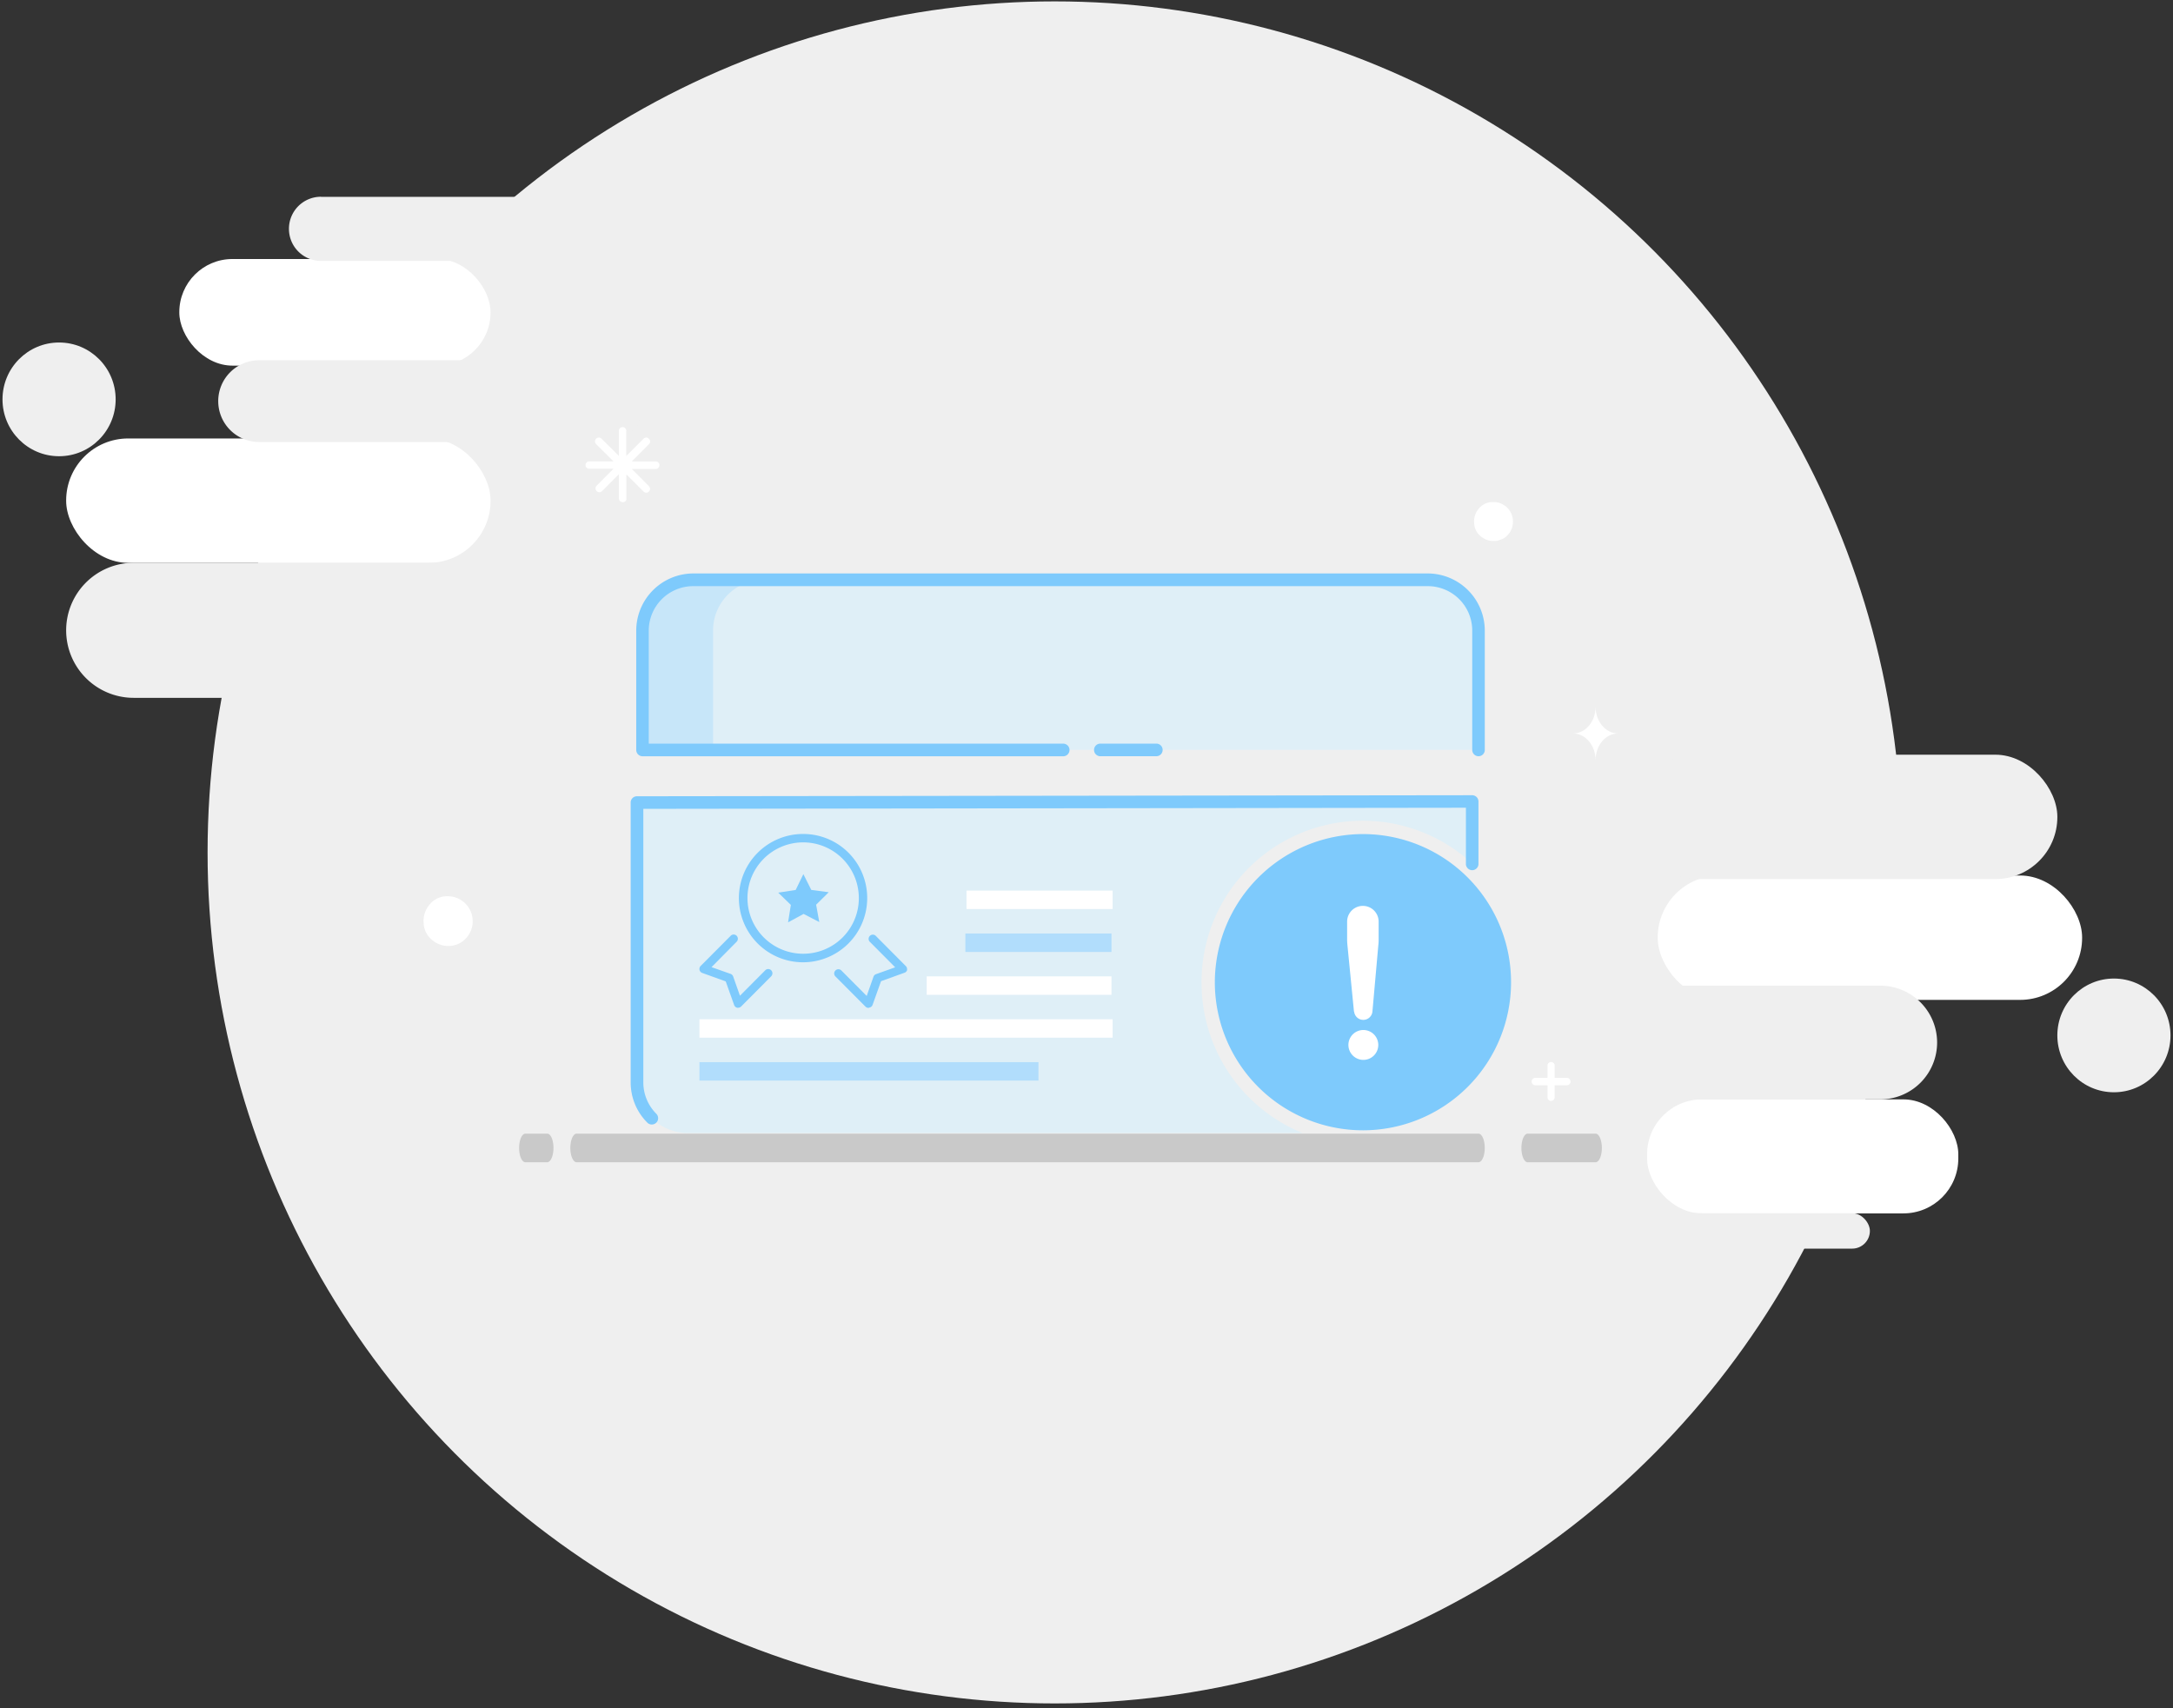 <svg id="图层_1" data-name="图层 1" xmlns="http://www.w3.org/2000/svg" viewBox="0 0 608 478"><rect x="0" y="0" width="608" height="478" fill="#333333" stroke="none"/><defs><style>.cls-1{fill:#efefef;}.cls-2{fill:#fff;}.cls-3{fill:#dfeff7;}.cls-4{fill:#7ecafc;}.cls-5{fill:#c7e6f9;}.cls-6{fill:#c9c9c9;}.cls-7{fill:none;}.cls-8{fill:#b1ddfc;}.cls-9{fill:#ccc;}</style></defs><title>icon</title><ellipse class="cls-1" cx="295.09" cy="238.5" rx="237.01" ry="238.11"/><rect class="cls-2" x="50.17" y="72.47" width="87.08" height="29.83" rx="14.87"/><rect class="cls-2" x="460.85" y="307.6" width="87.08" height="31.9" rx="15.37"/><rect class="cls-2" x="18.51" y="122.68" width="118.75" height="34.8" rx="17.35"/><rect class="cls-2" x="463.82" y="244.96" width="118.75" height="34.8" rx="17.35"/><path class="cls-1" d="M37.4,157.47h99.86a0,0,0,0,1,0,0v37.78a0,0,0,0,1,0,0H37.4a18.89,18.89,0,0,1-18.89-18.89v0A18.89,18.89,0,0,1,37.4,157.47Z"/><rect class="cls-1" x="456.89" y="211.16" width="118.75" height="34.8" rx="17.35"/><path class="cls-1" d="M72.49,100.8h97.32a10,10,0,0,1,10,10v2.87a10,10,0,0,1-10,10H72.49a11.43,11.43,0,0,1-11.43-11.43v0A11.43,11.43,0,0,1,72.49,100.8Z"/><path class="cls-1" d="M435,275.78h91.1A15.91,15.91,0,0,1,542,291.69v0a15.91,15.91,0,0,1-15.91,15.91H435a11.74,11.74,0,0,1-11.74-11.74v-8.34A11.74,11.74,0,0,1,435,275.78Z"/><path class="cls-1" d="M89.8,55.07H198.14a1.46,1.46,0,0,1,1.46,1.46v15A1.46,1.46,0,0,1,198.14,73H89.8A8.95,8.95,0,0,1,80.85,64v0a8.95,8.95,0,0,1,8.95-8.95Z"/><rect class="cls-1" x="404.44" y="339.44" width="118.75" height="9.92" rx="4.96"/><ellipse class="cls-1" cx="16.53" cy="111.74" rx="15.83" ry="15.91"/><ellipse class="cls-1" cx="591.47" cy="289.7" rx="15.83" ry="15.91"/><path class="cls-3" d="M336.19,275a45.11,45.11,0,0,1,75.72-33.39V224.26l-233.7.29v78.26A14.19,14.19,0,0,0,192.37,317H364.42A45.39,45.39,0,0,1,336.19,275Zm0,0"/><path class="cls-4" d="M339.91,275a41.44,41.44,0,1,0,41.44-41.63A41.53,41.53,0,0,0,339.91,275Zm0,0"/><path class="cls-3" d="M413.68,209.82V176.45a14.21,14.21,0,0,0-14.16-14.23H193.93a14.2,14.2,0,0,0-14.16,14.23v33.37Zm0,0"/><path class="cls-5" d="M213.67,162.22H193.93a14.2,14.2,0,0,0-14.16,14.23v33.37h19.74V176.45a14.2,14.2,0,0,1,14.16-14.23Zm0,0"/><path class="cls-4" d="M323.55,211.59h-15.8a1.77,1.77,0,0,1,0-3.53h15.8a1.76,1.76,0,0,1,1.52.88,1.77,1.77,0,0,1-1.52,2.65Zm0,0"/><path class="cls-4" d="M413.68,211.59a1.76,1.76,0,0,1-1.75-1.77V176.45A12.44,12.44,0,0,0,399.52,164H193.93a12.45,12.45,0,0,0-12.41,12.46v31.61H297.61a1.77,1.77,0,0,1,0,3.53H179.77a1.76,1.76,0,0,1-1.75-1.77V176.45a16,16,0,0,1,15.91-16H399.52a16,16,0,0,1,15.92,16v33.37a1.76,1.76,0,0,1-1.76,1.77Zm0,0"/><path class="cls-4" d="M182.36,314.63a1.71,1.71,0,0,1-1.24-.52,15.89,15.89,0,0,1-4.66-11.3V224.55a1.75,1.75,0,0,1,1.75-1.76l233.7-.29h0a1.76,1.76,0,0,1,1.76,1.76v17.32a1.76,1.76,0,1,1-3.51,0V226L180,226.31v76.5a12.41,12.41,0,0,0,3.63,8.81,1.77,1.77,0,0,1,.38,1.92,1.75,1.75,0,0,1-1.62,1.09Zm0,0"/><path class="cls-6" d="M446.44,325.19h-19c-.62,0-1.2-.77-1.52-2a8.72,8.72,0,0,1,0-4c.32-1.24.9-2,1.52-2h19c.63,0,1.21.76,1.52,2a8.45,8.45,0,0,1,0,4c-.31,1.23-.89,2-1.52,2Zm-32.76,0H161.33c-.62,0-1.2-.77-1.52-2a8.72,8.72,0,0,1,0-4c.32-1.24.9-2,1.52-2H413.68c.62,0,1.2.76,1.52,2a8.72,8.72,0,0,1,0,4c-.32,1.23-.9,2-1.52,2Zm-260.57,0H147c-.63,0-1.21-.77-1.52-2a8.72,8.72,0,0,1,0-4c.31-1.24.89-2,1.52-2h6.1c1,0,1.76,1.79,1.76,4s-.79,4-1.76,4Zm0,0"/><rect class="cls-7" x="145.29" y="122.18" width="307.52" height="198.84"/><path class="cls-2" d="M195.7,285.18H311.31v5.16H195.7Zm74.73-36h40.88v5.16H270.43Zm0,0"/><rect class="cls-8" x="270.11" y="261.19" width="40.88" height="5.16"/><rect class="cls-2" x="259.29" y="273.18" width="51.7" height="5.16"/><rect class="cls-8" x="195.7" y="297.18" width="94.86" height="5.16"/><path class="cls-2" d="M128.64,263.89a6.91,6.91,0,0,1-7.67-.84,6.39,6.39,0,0,1-2.43-4.71,7,7,0,0,1,1.56-5.13,6.34,6.34,0,0,1,4.7-2.45h.62a7,7,0,0,1,3.22,13.13Z"/><path class="cls-9" d="M422.68,145.51a4.92,4.92,0,0,0-5.32-4.47,5.05,5.05,0,0,0-3.3,1.76,4.76,4.76,0,0,0-1.1,3.57,5.1,5.1,0,0,0,1.78,3.31,4.51,4.51,0,0,0,3.1,1.17h.39a4.91,4.91,0,0,0,4.45-5.34Z"/><path class="cls-2" d="M420.37,150.77a5.44,5.44,0,0,1-6-.67,5,5,0,0,1-1.91-3.7,5.47,5.47,0,0,1,1.23-4,5,5,0,0,1,3.69-1.93h.49a5.42,5.42,0,0,1,5.43,5,5.48,5.48,0,0,1-2.9,5.35Z"/><path class="cls-2" d="M174.22,140.48a1,1,0,0,1-1.05-1v-6.8l-4.78,4.8a1.08,1.08,0,0,1-1.52-1.52l4.78-4.81h-6.78a1.05,1.05,0,0,1-.91-.53,1,1,0,0,1,0-1,1.05,1.05,0,0,1,.91-.53h6.78l-4.78-4.75a1.08,1.08,0,1,1,1.52-1.52l4.78,4.76v-6.81a1.06,1.06,0,0,1,.44-1.09,1,1,0,0,1,1.17,0,1.06,1.06,0,0,1,.44,1.09v6.81l4.83-4.81a1,1,0,0,1,.75-.35,1,1,0,0,1,.76.35,1,1,0,0,1,0,1.53l-4.78,4.8h6.77a1.06,1.06,0,0,1,0,2.11h-6.77l4.78,4.81a1.07,1.07,0,0,1-.48,1.8,1.06,1.06,0,0,1-1-.28l-4.83-4.81v6.8c.11.59-.47,1-1.05,1Z"/><path class="cls-2" d="M438.44,301.58H435v-3.41a1,1,0,0,0-.51-.89,1,1,0,0,0-1,0,1,1,0,0,0-.51.89v3.41h-3.4a1,1,0,0,0,0,2.06H433v3.41a1,1,0,0,0,1,1V308a1,1,0,0,0,.72-.29A1.05,1.05,0,0,0,435,307v-3.36h3.4a1,1,0,0,0,0-2.06Z"/><path class="cls-2" d="M446.44,197.73c0,4.19-2.83,7.49-6.32,7.49,3.5,0,6.32,3.35,6.32,7.48,0-4.19,2.82-7.48,6.31-7.48-3.5,0-6.31-3.36-6.31-7.49Z"/><path class="cls-2" d="M378.84,283.06,377,264.37a16.82,16.82,0,0,1-.08-1.73v-4.77a4.41,4.41,0,1,1,8.82,0v4.79c0,.57,0,1.14-.08,1.72L384,283.06a2.57,2.57,0,0,1-5.11,0Zm-1.56,9.3a4.18,4.18,0,1,1,4.18,4.19,4.19,4.19,0,0,1-4.18-4.19Zm0,0"/><path class="cls-4" d="M224.79,233.34a17.95,17.95,0,1,0,17.85,17.94,17.9,17.9,0,0,0-17.85-17.94Zm0,33.51a15.58,15.58,0,1,1,15.51-15.58,15.54,15.54,0,0,1-15.51,15.58Zm0,0"/><path class="cls-4" d="M227,249l-2.22-4.42L222.63,249l-4.88.76,3.53,3.43-.78,4.88,4.34-2.36,4.39,2.27-.88-4.85,3.53-3.49ZM215.84,273.1l-8.46,8.5a1.22,1.22,0,0,1-.86.36h-.26a1.2,1.2,0,0,1-.85-.76l-2.35-6.61-6.58-2.37a1.2,1.2,0,0,1-.76-.85,1.23,1.23,0,0,1,.32-1.1l8.47-8.51a1.18,1.18,0,0,1,1.6.06,1.2,1.2,0,0,1,.06,1.61l-7.09,7.17,5.35,1.89a1.19,1.19,0,0,1,.71.73l1.9,5.38,7.14-7.18a1.17,1.17,0,0,1,1.6.06,1.2,1.2,0,0,1,.06,1.61Zm38-1.79a1.16,1.16,0,0,1-.75.85l-6.58,2.37-2.36,6.61a1.17,1.17,0,0,1-.84.76L243,282a1.18,1.18,0,0,1-.84-.35l-8.46-8.5a1.18,1.18,0,0,1,1.66-1.67l7.14,7.18,1.9-5.38a1.17,1.17,0,0,1,.72-.72l5.35-1.91-7.14-7.18a1.18,1.18,0,0,1,1.66-1.67l8.46,8.51a1.15,1.15,0,0,1,.33,1Zm0,0"/></svg>
